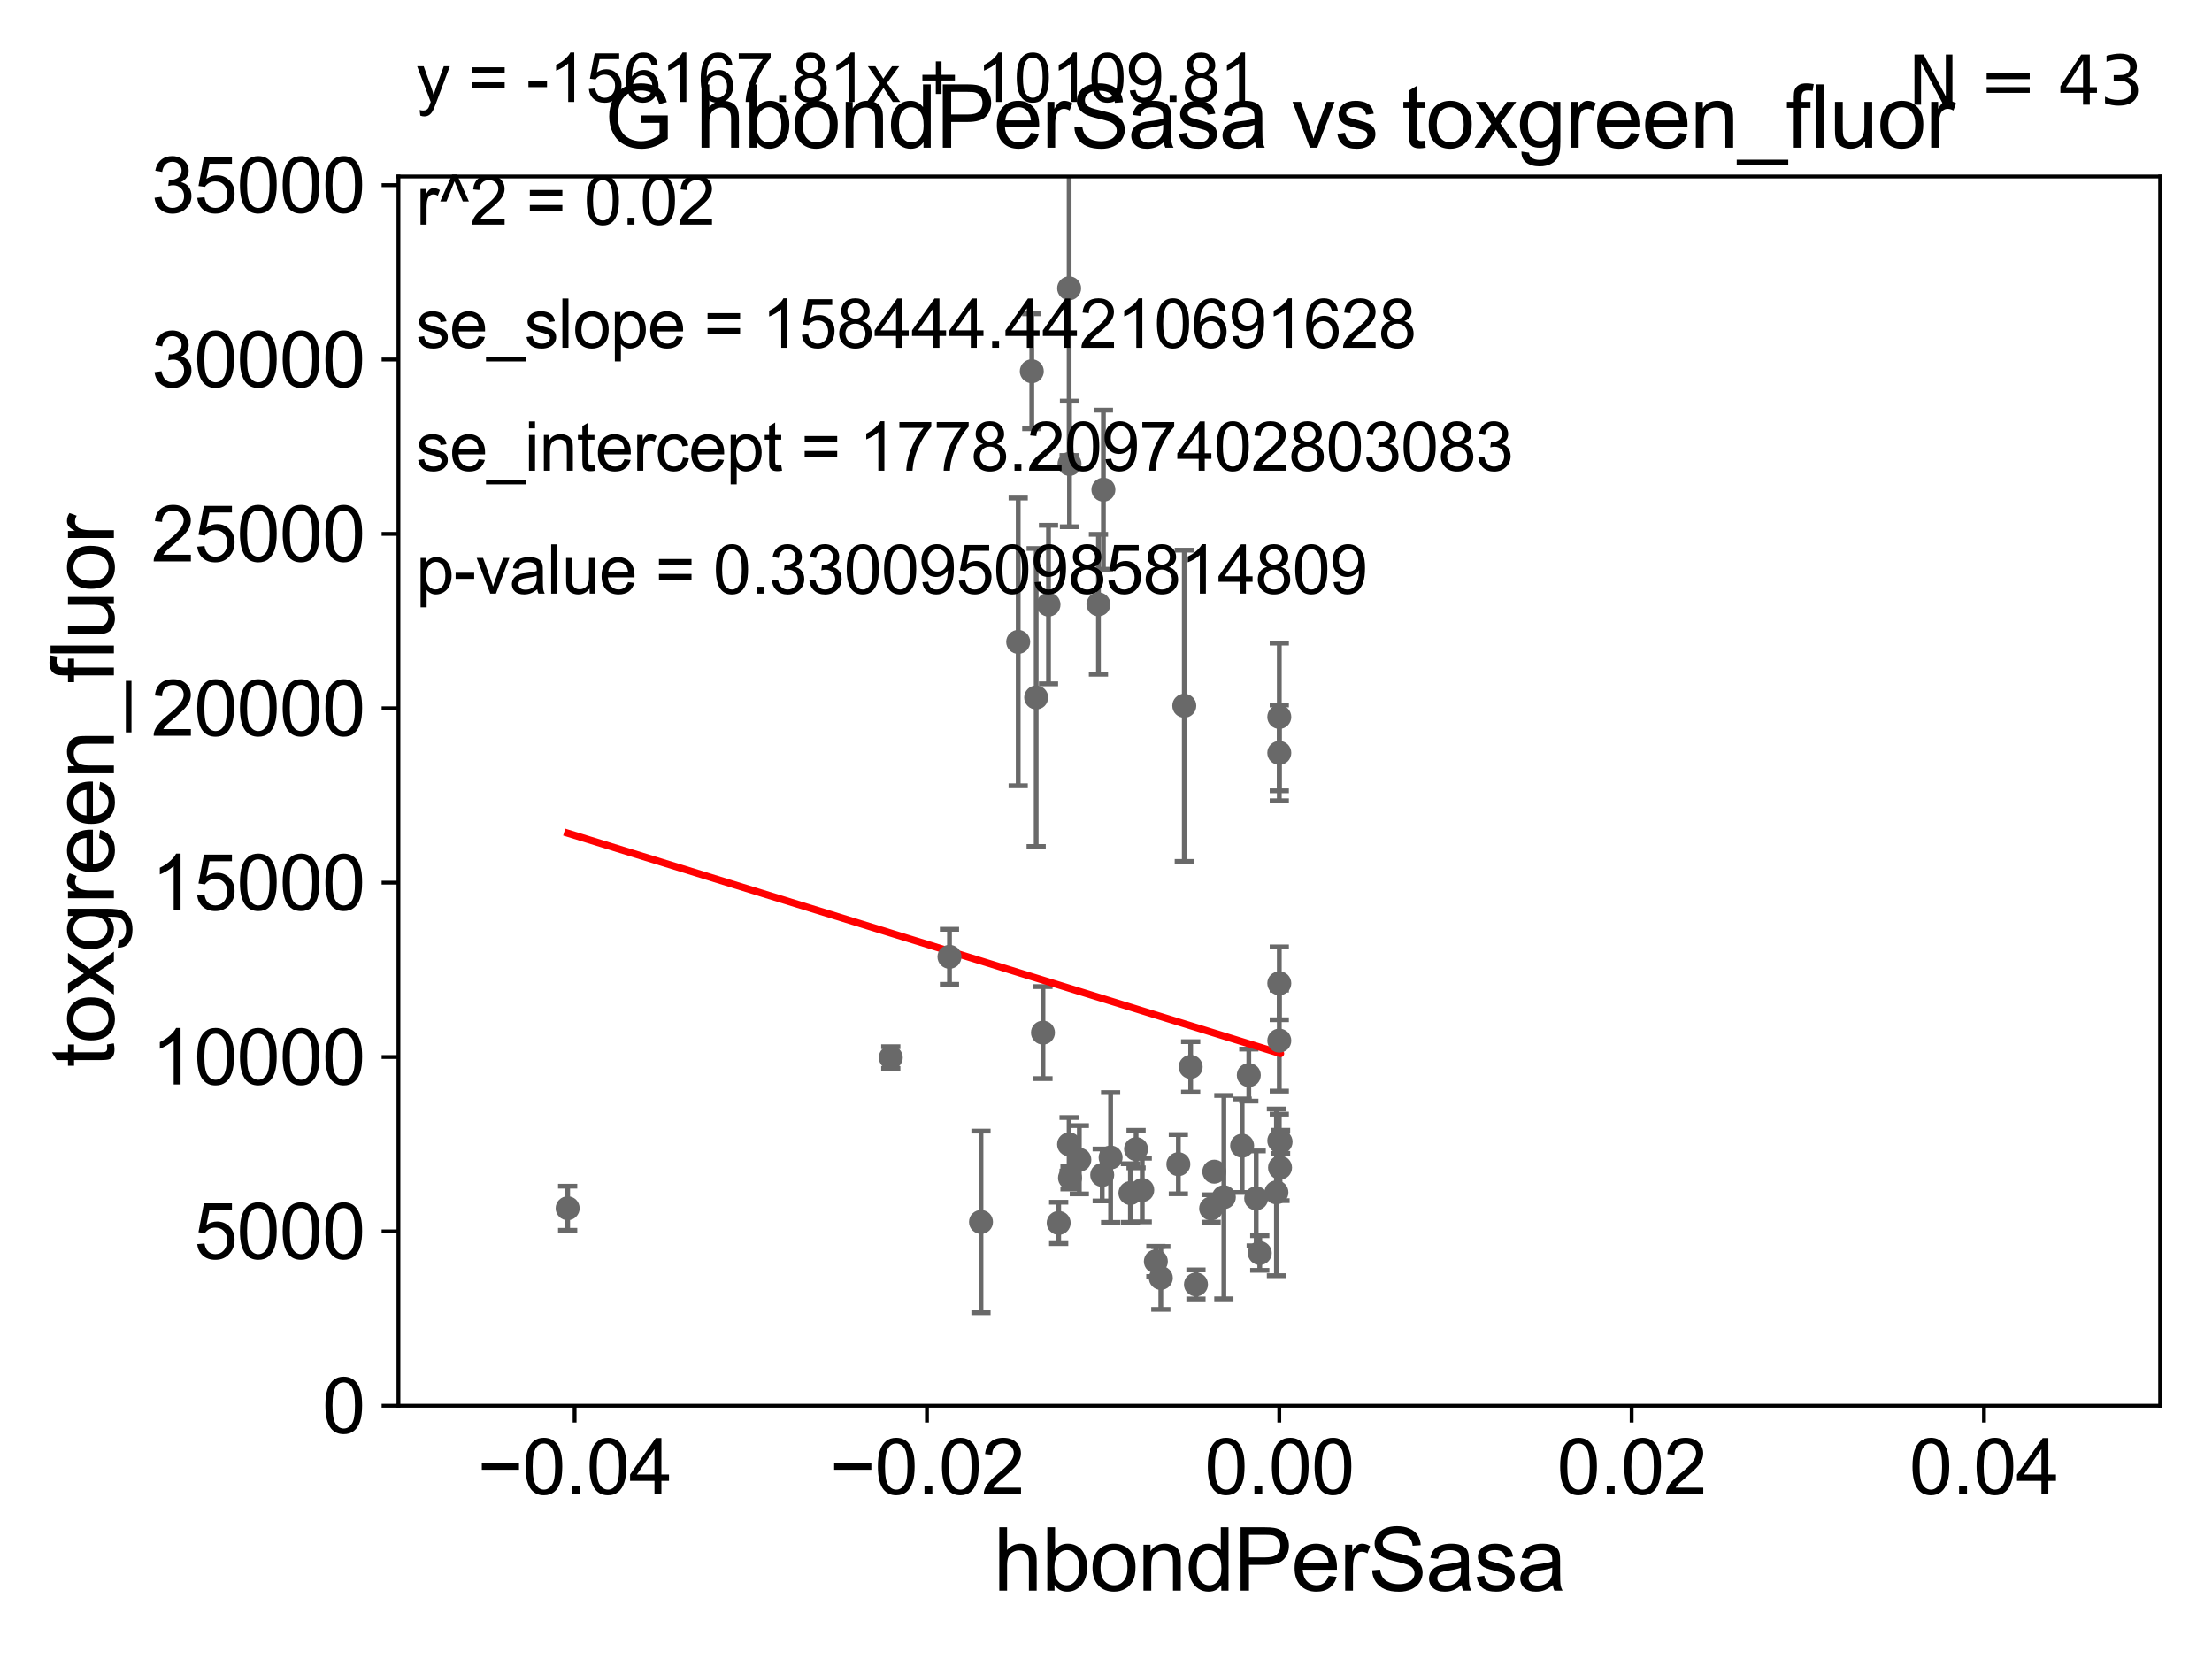 <?xml version="1.0" encoding="utf-8" standalone="no"?>
<!DOCTYPE svg PUBLIC "-//W3C//DTD SVG 1.1//EN"
  "http://www.w3.org/Graphics/SVG/1.1/DTD/svg11.dtd">
<svg xmlns:xlink="http://www.w3.org/1999/xlink" width="460.8pt" height="345.6pt" viewBox="0 0 460.8 345.6" xmlns="http://www.w3.org/2000/svg" version="1.1">
 <defs>
  <style type="text/css">*{stroke-linejoin: round; stroke-linecap: butt}</style>
 </defs>
 <g id="figure_1">
  <g id="patch_1">
   <path d="M 0 345.6 
L 460.8 345.6 
L 460.8 0 
L 0 0 
z
" style="fill: #ffffff"/>
  </g>
  <g id="axes_1">
   <g id="patch_2">
    <path d="M 83 292.84 
L 450 292.84 
L 450 36.775 
L 83 36.775 
z
" style="fill: #ffffff"/>
   </g>
   <g id="PathCollection_1">
    <defs>
     <path id="mfd7d35a605" d="M 0 1.118 
C 0.297 1.118 0.581 1 0.791 0.791 
C 1 0.581 1.118 0.297 1.118 0 
C 1.118 -0.297 1 -0.581 0.791 -0.791 
C 0.581 -1 0.297 -1.118 0 -1.118 
C -0.297 -1.118 -0.581 -1 -0.791 -0.791 
C -1 -0.581 -1.118 -0.297 -1.118 0 
C -1.118 0.297 -1 0.581 -0.791 0.791 
C -0.581 1 -0.297 1.118 0 1.118 
z
" style="stroke: #696969"/>
    </defs>
    <g clip-path="url(#pa765704509)">
     <use xlink:href="#mfd7d35a605" x="118.253" y="251.703" style="fill: #696969; stroke: #696969"/>
     <use xlink:href="#mfd7d35a605" x="245.472" y="242.52" style="fill: #696969; stroke: #696969"/>
     <use xlink:href="#mfd7d35a605" x="237.951" y="247.912" style="fill: #696969; stroke: #696969"/>
     <use xlink:href="#mfd7d35a605" x="236.663" y="239.38" style="fill: #696969; stroke: #696969"/>
     <use xlink:href="#mfd7d35a605" x="235.485" y="248.535" style="fill: #696969; stroke: #696969"/>
     <use xlink:href="#mfd7d35a605" x="252.956" y="244.082" style="fill: #696969; stroke: #696969"/>
     <use xlink:href="#mfd7d35a605" x="266.5" y="204.84" style="fill: #696969; stroke: #696969"/>
     <use xlink:href="#mfd7d35a605" x="241.822" y="266.224" style="fill: #696969; stroke: #696969"/>
     <use xlink:href="#mfd7d35a605" x="246.708" y="147.023" style="fill: #696969; stroke: #696969"/>
     <use xlink:href="#mfd7d35a605" x="220.542" y="254.754" style="fill: #696969; stroke: #696969"/>
     <use xlink:href="#mfd7d35a605" x="266.5" y="216.78" style="fill: #696969; stroke: #696969"/>
     <use xlink:href="#mfd7d35a605" x="229.611" y="244.763" style="fill: #696969; stroke: #696969"/>
     <use xlink:href="#mfd7d35a605" x="248.038" y="222.257" style="fill: #696969; stroke: #696969"/>
     <use xlink:href="#mfd7d35a605" x="215.853" y="145.302" style="fill: #696969; stroke: #696969"/>
     <use xlink:href="#mfd7d35a605" x="262.433" y="261.029" style="fill: #696969; stroke: #696969"/>
     <use xlink:href="#mfd7d35a605" x="224.844" y="241.603" style="fill: #696969; stroke: #696969"/>
     <use xlink:href="#mfd7d35a605" x="266.655" y="243.238" style="fill: #696969; stroke: #696969"/>
     <use xlink:href="#mfd7d35a605" x="204.358" y="254.553" style="fill: #696969; stroke: #696969"/>
     <use xlink:href="#mfd7d35a605" x="231.361" y="241.129" style="fill: #696969; stroke: #696969"/>
     <use xlink:href="#mfd7d35a605" x="217.269" y="215.115" style="fill: #696969; stroke: #696969"/>
     <use xlink:href="#mfd7d35a605" x="240.785" y="262.775" style="fill: #696969; stroke: #696969"/>
     <use xlink:href="#mfd7d35a605" x="254.95" y="249.395" style="fill: #696969; stroke: #696969"/>
     <use xlink:href="#mfd7d35a605" x="222.714" y="238.386" style="fill: #696969; stroke: #696969"/>
     <use xlink:href="#mfd7d35a605" x="249.141" y="267.577" style="fill: #696969; stroke: #696969"/>
     <use xlink:href="#mfd7d35a605" x="222.796" y="96.642" style="fill: #696969; stroke: #696969"/>
     <use xlink:href="#mfd7d35a605" x="222.72" y="60.054" style="fill: #696969; stroke: #696969"/>
     <use xlink:href="#mfd7d35a605" x="266.5" y="149.352" style="fill: #696969; stroke: #696969"/>
     <use xlink:href="#mfd7d35a605" x="212.109" y="133.718" style="fill: #696969; stroke: #696969"/>
     <use xlink:href="#mfd7d35a605" x="252.304" y="251.745" style="fill: #696969; stroke: #696969"/>
     <use xlink:href="#mfd7d35a605" x="266.5" y="237.626" style="fill: #696969; stroke: #696969"/>
     <use xlink:href="#mfd7d35a605" x="218.423" y="125.939" style="fill: #696969; stroke: #696969"/>
     <use xlink:href="#mfd7d35a605" x="258.76" y="238.669" style="fill: #696969; stroke: #696969"/>
     <use xlink:href="#mfd7d35a605" x="260.15" y="223.968" style="fill: #696969; stroke: #696969"/>
     <use xlink:href="#mfd7d35a605" x="229.859" y="102.009" style="fill: #696969; stroke: #696969"/>
     <use xlink:href="#mfd7d35a605" x="266.769" y="237.866" style="fill: #696969; stroke: #696969"/>
     <use xlink:href="#mfd7d35a605" x="265.905" y="248.393" style="fill: #696969; stroke: #696969"/>
     <use xlink:href="#mfd7d35a605" x="228.827" y="125.886" style="fill: #696969; stroke: #696969"/>
     <use xlink:href="#mfd7d35a605" x="185.568" y="220.313" style="fill: #696969; stroke: #696969"/>
     <use xlink:href="#mfd7d35a605" x="214.94" y="77.339" style="fill: #696969; stroke: #696969"/>
     <use xlink:href="#mfd7d35a605" x="266.5" y="156.841" style="fill: #696969; stroke: #696969"/>
     <use xlink:href="#mfd7d35a605" x="197.793" y="199.322" style="fill: #696969; stroke: #696969"/>
     <use xlink:href="#mfd7d35a605" x="222.903" y="245.369" style="fill: #696969; stroke: #696969"/>
     <use xlink:href="#mfd7d35a605" x="261.687" y="249.635" style="fill: #696969; stroke: #696969"/>
    </g>
   </g>
   <g id="matplotlib.axis_1">
    <g id="xtick_1">
     <g id="line2d_1">
      <defs>
       <path id="mcc338afccd" d="M 0 0 
L 0 3.5 
" style="stroke: #000000; stroke-width: 0.8"/>
      </defs>
      <g>
       <use xlink:href="#mcc338afccd" x="119.7" y="292.84" style="stroke: #000000; stroke-width: 0.8"/>
      </g>
     </g>
     <g id="text_1">
      <!-- −0.04 -->
      <g transform="translate(99.459 311.293)scale(0.16 -0.16)">
       <defs>
        <path id="ArialMT-2212" d="M 3381 1997 
L 356 1997 
L 356 2522 
L 3381 2522 
L 3381 1997 
z
" transform="scale(0.016)"/>
        <path id="ArialMT-30" d="M 266 2259 
Q 266 3072 433 3567 
Q 600 4063 929 4331 
Q 1259 4600 1759 4600 
Q 2128 4600 2406 4451 
Q 2684 4303 2865 4023 
Q 3047 3744 3150 3342 
Q 3253 2941 3253 2259 
Q 3253 1453 3087 958 
Q 2922 463 2592 192 
Q 2263 -78 1759 -78 
Q 1097 -78 719 397 
Q 266 969 266 2259 
z
M 844 2259 
Q 844 1131 1108 757 
Q 1372 384 1759 384 
Q 2147 384 2411 759 
Q 2675 1134 2675 2259 
Q 2675 3391 2411 3762 
Q 2147 4134 1753 4134 
Q 1366 4134 1134 3806 
Q 844 3388 844 2259 
z
" transform="scale(0.016)"/>
        <path id="ArialMT-2e" d="M 581 0 
L 581 641 
L 1222 641 
L 1222 0 
L 581 0 
z
" transform="scale(0.016)"/>
        <path id="ArialMT-34" d="M 2069 0 
L 2069 1097 
L 81 1097 
L 81 1613 
L 2172 4581 
L 2631 4581 
L 2631 1613 
L 3250 1613 
L 3250 1097 
L 2631 1097 
L 2631 0 
L 2069 0 
z
M 2069 1613 
L 2069 3678 
L 634 1613 
L 2069 1613 
z
" transform="scale(0.016)"/>
       </defs>
       <use xlink:href="#ArialMT-2212"/>
       <use xlink:href="#ArialMT-30" x="58.398"/>
       <use xlink:href="#ArialMT-2e" x="114.014"/>
       <use xlink:href="#ArialMT-30" x="141.797"/>
       <use xlink:href="#ArialMT-34" x="197.412"/>
      </g>
     </g>
    </g>
    <g id="xtick_2">
     <g id="line2d_2">
      <g>
       <use xlink:href="#mcc338afccd" x="193.1" y="292.84" style="stroke: #000000; stroke-width: 0.8"/>
      </g>
     </g>
     <g id="text_2">
      <!-- −0.02 -->
      <g transform="translate(172.859 311.293)scale(0.16 -0.16)">
       <defs>
        <path id="ArialMT-32" d="M 3222 541 
L 3222 0 
L 194 0 
Q 188 203 259 391 
Q 375 700 629 1000 
Q 884 1300 1366 1694 
Q 2113 2306 2375 2664 
Q 2638 3022 2638 3341 
Q 2638 3675 2398 3904 
Q 2159 4134 1775 4134 
Q 1369 4134 1125 3890 
Q 881 3647 878 3216 
L 300 3275 
Q 359 3922 746 4261 
Q 1134 4600 1788 4600 
Q 2447 4600 2831 4234 
Q 3216 3869 3216 3328 
Q 3216 3053 3103 2787 
Q 2991 2522 2730 2228 
Q 2469 1934 1863 1422 
Q 1356 997 1212 845 
Q 1069 694 975 541 
L 3222 541 
z
" transform="scale(0.016)"/>
       </defs>
       <use xlink:href="#ArialMT-2212"/>
       <use xlink:href="#ArialMT-30" x="58.398"/>
       <use xlink:href="#ArialMT-2e" x="114.014"/>
       <use xlink:href="#ArialMT-30" x="141.797"/>
       <use xlink:href="#ArialMT-32" x="197.412"/>
      </g>
     </g>
    </g>
    <g id="xtick_3">
     <g id="line2d_3">
      <g>
       <use xlink:href="#mcc338afccd" x="266.5" y="292.84" style="stroke: #000000; stroke-width: 0.8"/>
      </g>
     </g>
     <g id="text_3">
      <!-- 0.00 -->
      <g transform="translate(250.931 311.293)scale(0.16 -0.16)">
       <use xlink:href="#ArialMT-30"/>
       <use xlink:href="#ArialMT-2e" x="55.615"/>
       <use xlink:href="#ArialMT-30" x="83.398"/>
       <use xlink:href="#ArialMT-30" x="139.014"/>
      </g>
     </g>
    </g>
    <g id="xtick_4">
     <g id="line2d_4">
      <g>
       <use xlink:href="#mcc338afccd" x="339.9" y="292.84" style="stroke: #000000; stroke-width: 0.8"/>
      </g>
     </g>
     <g id="text_4">
      <!-- 0.02 -->
      <g transform="translate(324.331 311.293)scale(0.16 -0.16)">
       <use xlink:href="#ArialMT-30"/>
       <use xlink:href="#ArialMT-2e" x="55.615"/>
       <use xlink:href="#ArialMT-30" x="83.398"/>
       <use xlink:href="#ArialMT-32" x="139.014"/>
      </g>
     </g>
    </g>
    <g id="xtick_5">
     <g id="line2d_5">
      <g>
       <use xlink:href="#mcc338afccd" x="413.3" y="292.84" style="stroke: #000000; stroke-width: 0.8"/>
      </g>
     </g>
     <g id="text_5">
      <!-- 0.04 -->
      <g transform="translate(397.731 311.293)scale(0.16 -0.16)">
       <use xlink:href="#ArialMT-30"/>
       <use xlink:href="#ArialMT-2e" x="55.615"/>
       <use xlink:href="#ArialMT-30" x="83.398"/>
       <use xlink:href="#ArialMT-34" x="139.014"/>
      </g>
     </g>
    </g>
    <g id="text_6">
     <!-- hbondPerSasa -->
     <g transform="translate(206.958 331.357)scale(0.18 -0.18)">
      <defs>
       <path id="ArialMT-68" d="M 422 0 
L 422 4581 
L 984 4581 
L 984 2938 
Q 1378 3394 1978 3394 
Q 2347 3394 2619 3248 
Q 2891 3103 3008 2847 
Q 3125 2591 3125 2103 
L 3125 0 
L 2563 0 
L 2563 2103 
Q 2563 2525 2380 2717 
Q 2197 2909 1863 2909 
Q 1613 2909 1392 2779 
Q 1172 2650 1078 2428 
Q 984 2206 984 1816 
L 984 0 
L 422 0 
z
" transform="scale(0.016)"/>
       <path id="ArialMT-62" d="M 941 0 
L 419 0 
L 419 4581 
L 981 4581 
L 981 2947 
Q 1338 3394 1891 3394 
Q 2197 3394 2470 3270 
Q 2744 3147 2920 2923 
Q 3097 2700 3197 2384 
Q 3297 2069 3297 1709 
Q 3297 856 2875 390 
Q 2453 -75 1863 -75 
Q 1275 -75 941 416 
L 941 0 
z
M 934 1684 
Q 934 1088 1097 822 
Q 1363 388 1816 388 
Q 2184 388 2453 708 
Q 2722 1028 2722 1663 
Q 2722 2313 2464 2622 
Q 2206 2931 1841 2931 
Q 1472 2931 1203 2611 
Q 934 2291 934 1684 
z
" transform="scale(0.016)"/>
       <path id="ArialMT-6f" d="M 213 1659 
Q 213 2581 725 3025 
Q 1153 3394 1769 3394 
Q 2453 3394 2887 2945 
Q 3322 2497 3322 1706 
Q 3322 1066 3130 698 
Q 2938 331 2570 128 
Q 2203 -75 1769 -75 
Q 1072 -75 642 372 
Q 213 819 213 1659 
z
M 791 1659 
Q 791 1022 1069 705 
Q 1347 388 1769 388 
Q 2188 388 2466 706 
Q 2744 1025 2744 1678 
Q 2744 2294 2464 2611 
Q 2184 2928 1769 2928 
Q 1347 2928 1069 2612 
Q 791 2297 791 1659 
z
" transform="scale(0.016)"/>
       <path id="ArialMT-6e" d="M 422 0 
L 422 3319 
L 928 3319 
L 928 2847 
Q 1294 3394 1984 3394 
Q 2284 3394 2536 3286 
Q 2788 3178 2913 3003 
Q 3038 2828 3088 2588 
Q 3119 2431 3119 2041 
L 3119 0 
L 2556 0 
L 2556 2019 
Q 2556 2363 2490 2533 
Q 2425 2703 2258 2804 
Q 2091 2906 1866 2906 
Q 1506 2906 1245 2678 
Q 984 2450 984 1813 
L 984 0 
L 422 0 
z
" transform="scale(0.016)"/>
       <path id="ArialMT-64" d="M 2575 0 
L 2575 419 
Q 2259 -75 1647 -75 
Q 1250 -75 917 144 
Q 584 363 401 755 
Q 219 1147 219 1656 
Q 219 2153 384 2558 
Q 550 2963 881 3178 
Q 1213 3394 1622 3394 
Q 1922 3394 2156 3267 
Q 2391 3141 2538 2938 
L 2538 4581 
L 3097 4581 
L 3097 0 
L 2575 0 
z
M 797 1656 
Q 797 1019 1065 703 
Q 1334 388 1700 388 
Q 2069 388 2326 689 
Q 2584 991 2584 1609 
Q 2584 2291 2321 2609 
Q 2059 2928 1675 2928 
Q 1300 2928 1048 2622 
Q 797 2316 797 1656 
z
" transform="scale(0.016)"/>
       <path id="ArialMT-50" d="M 494 0 
L 494 4581 
L 2222 4581 
Q 2678 4581 2919 4538 
Q 3256 4481 3484 4323 
Q 3713 4166 3852 3881 
Q 3991 3597 3991 3256 
Q 3991 2672 3619 2267 
Q 3247 1863 2275 1863 
L 1100 1863 
L 1100 0 
L 494 0 
z
M 1100 2403 
L 2284 2403 
Q 2872 2403 3119 2622 
Q 3366 2841 3366 3238 
Q 3366 3525 3220 3729 
Q 3075 3934 2838 4000 
Q 2684 4041 2272 4041 
L 1100 4041 
L 1100 2403 
z
" transform="scale(0.016)"/>
       <path id="ArialMT-65" d="M 2694 1069 
L 3275 997 
Q 3138 488 2766 206 
Q 2394 -75 1816 -75 
Q 1088 -75 661 373 
Q 234 822 234 1631 
Q 234 2469 665 2931 
Q 1097 3394 1784 3394 
Q 2450 3394 2872 2941 
Q 3294 2488 3294 1666 
Q 3294 1616 3291 1516 
L 816 1516 
Q 847 969 1125 678 
Q 1403 388 1819 388 
Q 2128 388 2347 550 
Q 2566 713 2694 1069 
z
M 847 1978 
L 2700 1978 
Q 2663 2397 2488 2606 
Q 2219 2931 1791 2931 
Q 1403 2931 1139 2672 
Q 875 2413 847 1978 
z
" transform="scale(0.016)"/>
       <path id="ArialMT-72" d="M 416 0 
L 416 3319 
L 922 3319 
L 922 2816 
Q 1116 3169 1280 3281 
Q 1444 3394 1641 3394 
Q 1925 3394 2219 3213 
L 2025 2691 
Q 1819 2813 1613 2813 
Q 1428 2813 1281 2702 
Q 1134 2591 1072 2394 
Q 978 2094 978 1738 
L 978 0 
L 416 0 
z
" transform="scale(0.016)"/>
       <path id="ArialMT-53" d="M 288 1472 
L 859 1522 
Q 900 1178 1048 958 
Q 1197 738 1509 602 
Q 1822 466 2213 466 
Q 2559 466 2825 569 
Q 3091 672 3220 851 
Q 3350 1031 3350 1244 
Q 3350 1459 3225 1620 
Q 3100 1781 2813 1891 
Q 2628 1963 1997 2114 
Q 1366 2266 1113 2400 
Q 784 2572 623 2826 
Q 463 3081 463 3397 
Q 463 3744 659 4045 
Q 856 4347 1234 4503 
Q 1613 4659 2075 4659 
Q 2584 4659 2973 4495 
Q 3363 4331 3572 4012 
Q 3781 3694 3797 3291 
L 3216 3247 
Q 3169 3681 2898 3903 
Q 2628 4125 2100 4125 
Q 1550 4125 1298 3923 
Q 1047 3722 1047 3438 
Q 1047 3191 1225 3031 
Q 1400 2872 2139 2705 
Q 2878 2538 3153 2413 
Q 3553 2228 3743 1945 
Q 3934 1663 3934 1294 
Q 3934 928 3725 604 
Q 3516 281 3123 101 
Q 2731 -78 2241 -78 
Q 1619 -78 1198 103 
Q 778 284 539 648 
Q 300 1013 288 1472 
z
" transform="scale(0.016)"/>
       <path id="ArialMT-61" d="M 2588 409 
Q 2275 144 1986 34 
Q 1697 -75 1366 -75 
Q 819 -75 525 192 
Q 231 459 231 875 
Q 231 1119 342 1320 
Q 453 1522 633 1644 
Q 813 1766 1038 1828 
Q 1203 1872 1538 1913 
Q 2219 1994 2541 2106 
Q 2544 2222 2544 2253 
Q 2544 2597 2384 2738 
Q 2169 2928 1744 2928 
Q 1347 2928 1158 2789 
Q 969 2650 878 2297 
L 328 2372 
Q 403 2725 575 2942 
Q 747 3159 1072 3276 
Q 1397 3394 1825 3394 
Q 2250 3394 2515 3294 
Q 2781 3194 2906 3042 
Q 3031 2891 3081 2659 
Q 3109 2516 3109 2141 
L 3109 1391 
Q 3109 606 3145 398 
Q 3181 191 3288 0 
L 2700 0 
Q 2613 175 2588 409 
z
M 2541 1666 
Q 2234 1541 1622 1453 
Q 1275 1403 1131 1340 
Q 988 1278 909 1158 
Q 831 1038 831 891 
Q 831 666 1001 516 
Q 1172 366 1500 366 
Q 1825 366 2078 508 
Q 2331 650 2450 897 
Q 2541 1088 2541 1459 
L 2541 1666 
z
" transform="scale(0.016)"/>
       <path id="ArialMT-73" d="M 197 991 
L 753 1078 
Q 800 744 1014 566 
Q 1228 388 1613 388 
Q 2000 388 2187 545 
Q 2375 703 2375 916 
Q 2375 1106 2209 1216 
Q 2094 1291 1634 1406 
Q 1016 1563 777 1677 
Q 538 1791 414 1992 
Q 291 2194 291 2438 
Q 291 2659 392 2848 
Q 494 3038 669 3163 
Q 800 3259 1026 3326 
Q 1253 3394 1513 3394 
Q 1903 3394 2198 3281 
Q 2494 3169 2634 2976 
Q 2775 2784 2828 2463 
L 2278 2388 
Q 2241 2644 2061 2787 
Q 1881 2931 1553 2931 
Q 1166 2931 1000 2803 
Q 834 2675 834 2503 
Q 834 2394 903 2306 
Q 972 2216 1119 2156 
Q 1203 2125 1616 2013 
Q 2213 1853 2448 1751 
Q 2684 1650 2818 1456 
Q 2953 1263 2953 975 
Q 2953 694 2789 445 
Q 2625 197 2315 61 
Q 2006 -75 1616 -75 
Q 969 -75 630 194 
Q 291 463 197 991 
z
" transform="scale(0.016)"/>
      </defs>
      <use xlink:href="#ArialMT-68"/>
      <use xlink:href="#ArialMT-62" x="55.615"/>
      <use xlink:href="#ArialMT-6f" x="111.23"/>
      <use xlink:href="#ArialMT-6e" x="166.846"/>
      <use xlink:href="#ArialMT-64" x="222.461"/>
      <use xlink:href="#ArialMT-50" x="278.076"/>
      <use xlink:href="#ArialMT-65" x="344.775"/>
      <use xlink:href="#ArialMT-72" x="400.391"/>
      <use xlink:href="#ArialMT-53" x="433.691"/>
      <use xlink:href="#ArialMT-61" x="500.391"/>
      <use xlink:href="#ArialMT-73" x="556.006"/>
      <use xlink:href="#ArialMT-61" x="606.006"/>
     </g>
    </g>
   </g>
   <g id="matplotlib.axis_2">
    <g id="ytick_1">
     <g id="line2d_6">
      <defs>
       <path id="m82434385a0" d="M 0 0 
L -3.5 0 
" style="stroke: #000000; stroke-width: 0.8"/>
      </defs>
      <g>
       <use xlink:href="#m82434385a0" x="83" y="292.84" style="stroke: #000000; stroke-width: 0.8"/>
      </g>
     </g>
     <g id="text_7">
      <!-- 0 -->
      <g transform="translate(67.103 298.566)scale(0.16 -0.16)">
       <use xlink:href="#ArialMT-30"/>
      </g>
     </g>
    </g>
    <g id="ytick_2">
     <g id="line2d_7">
      <g>
       <use xlink:href="#m82434385a0" x="83" y="256.516" style="stroke: #000000; stroke-width: 0.8"/>
      </g>
     </g>
     <g id="text_8">
      <!-- 5000 -->
      <g transform="translate(40.41 262.242)scale(0.16 -0.16)">
       <defs>
        <path id="ArialMT-35" d="M 266 1200 
L 856 1250 
Q 922 819 1161 601 
Q 1400 384 1738 384 
Q 2144 384 2425 690 
Q 2706 997 2706 1503 
Q 2706 1984 2436 2262 
Q 2166 2541 1728 2541 
Q 1456 2541 1237 2417 
Q 1019 2294 894 2097 
L 366 2166 
L 809 4519 
L 3088 4519 
L 3088 3981 
L 1259 3981 
L 1013 2750 
Q 1425 3038 1878 3038 
Q 2478 3038 2890 2622 
Q 3303 2206 3303 1553 
Q 3303 931 2941 478 
Q 2500 -78 1738 -78 
Q 1113 -78 717 272 
Q 322 622 266 1200 
z
" transform="scale(0.016)"/>
       </defs>
       <use xlink:href="#ArialMT-35"/>
       <use xlink:href="#ArialMT-30" x="55.615"/>
       <use xlink:href="#ArialMT-30" x="111.23"/>
       <use xlink:href="#ArialMT-30" x="166.846"/>
      </g>
     </g>
    </g>
    <g id="ytick_3">
     <g id="line2d_8">
      <g>
       <use xlink:href="#m82434385a0" x="83" y="220.192" style="stroke: #000000; stroke-width: 0.8"/>
      </g>
     </g>
     <g id="text_9">
      <!-- 10000 -->
      <g transform="translate(31.512 225.918)scale(0.16 -0.16)">
       <defs>
        <path id="ArialMT-31" d="M 2384 0 
L 1822 0 
L 1822 3584 
Q 1619 3391 1289 3197 
Q 959 3003 697 2906 
L 697 3450 
Q 1169 3672 1522 3987 
Q 1875 4303 2022 4600 
L 2384 4600 
L 2384 0 
z
" transform="scale(0.016)"/>
       </defs>
       <use xlink:href="#ArialMT-31"/>
       <use xlink:href="#ArialMT-30" x="55.615"/>
       <use xlink:href="#ArialMT-30" x="111.23"/>
       <use xlink:href="#ArialMT-30" x="166.846"/>
       <use xlink:href="#ArialMT-30" x="222.461"/>
      </g>
     </g>
    </g>
    <g id="ytick_4">
     <g id="line2d_9">
      <g>
       <use xlink:href="#m82434385a0" x="83" y="183.867" style="stroke: #000000; stroke-width: 0.8"/>
      </g>
     </g>
     <g id="text_10">
      <!-- 15000 -->
      <g transform="translate(31.512 189.594)scale(0.16 -0.16)">
       <use xlink:href="#ArialMT-31"/>
       <use xlink:href="#ArialMT-35" x="55.615"/>
       <use xlink:href="#ArialMT-30" x="111.23"/>
       <use xlink:href="#ArialMT-30" x="166.846"/>
       <use xlink:href="#ArialMT-30" x="222.461"/>
      </g>
     </g>
    </g>
    <g id="ytick_5">
     <g id="line2d_10">
      <g>
       <use xlink:href="#m82434385a0" x="83" y="147.543" style="stroke: #000000; stroke-width: 0.8"/>
      </g>
     </g>
     <g id="text_11">
      <!-- 20000 -->
      <g transform="translate(31.512 153.27)scale(0.16 -0.16)">
       <use xlink:href="#ArialMT-32"/>
       <use xlink:href="#ArialMT-30" x="55.615"/>
       <use xlink:href="#ArialMT-30" x="111.23"/>
       <use xlink:href="#ArialMT-30" x="166.846"/>
       <use xlink:href="#ArialMT-30" x="222.461"/>
      </g>
     </g>
    </g>
    <g id="ytick_6">
     <g id="line2d_11">
      <g>
       <use xlink:href="#m82434385a0" x="83" y="111.219" style="stroke: #000000; stroke-width: 0.8"/>
      </g>
     </g>
     <g id="text_12">
      <!-- 25000 -->
      <g transform="translate(31.512 116.945)scale(0.16 -0.16)">
       <use xlink:href="#ArialMT-32"/>
       <use xlink:href="#ArialMT-35" x="55.615"/>
       <use xlink:href="#ArialMT-30" x="111.23"/>
       <use xlink:href="#ArialMT-30" x="166.846"/>
       <use xlink:href="#ArialMT-30" x="222.461"/>
      </g>
     </g>
    </g>
    <g id="ytick_7">
     <g id="line2d_12">
      <g>
       <use xlink:href="#m82434385a0" x="83" y="74.895" style="stroke: #000000; stroke-width: 0.8"/>
      </g>
     </g>
     <g id="text_13">
      <!-- 30000 -->
      <g transform="translate(31.512 80.621)scale(0.16 -0.16)">
       <defs>
        <path id="ArialMT-33" d="M 269 1209 
L 831 1284 
Q 928 806 1161 595 
Q 1394 384 1728 384 
Q 2125 384 2398 659 
Q 2672 934 2672 1341 
Q 2672 1728 2419 1979 
Q 2166 2231 1775 2231 
Q 1616 2231 1378 2169 
L 1441 2663 
Q 1497 2656 1531 2656 
Q 1891 2656 2178 2843 
Q 2466 3031 2466 3422 
Q 2466 3731 2256 3934 
Q 2047 4138 1716 4138 
Q 1388 4138 1169 3931 
Q 950 3725 888 3313 
L 325 3413 
Q 428 3978 793 4289 
Q 1159 4600 1703 4600 
Q 2078 4600 2393 4439 
Q 2709 4278 2876 4000 
Q 3044 3722 3044 3409 
Q 3044 3113 2884 2869 
Q 2725 2625 2413 2481 
Q 2819 2388 3044 2092 
Q 3269 1797 3269 1353 
Q 3269 753 2831 336 
Q 2394 -81 1725 -81 
Q 1122 -81 723 278 
Q 325 638 269 1209 
z
" transform="scale(0.016)"/>
       </defs>
       <use xlink:href="#ArialMT-33"/>
       <use xlink:href="#ArialMT-30" x="55.615"/>
       <use xlink:href="#ArialMT-30" x="111.23"/>
       <use xlink:href="#ArialMT-30" x="166.846"/>
       <use xlink:href="#ArialMT-30" x="222.461"/>
      </g>
     </g>
    </g>
    <g id="ytick_8">
     <g id="line2d_13">
      <g>
       <use xlink:href="#m82434385a0" x="83" y="38.571" style="stroke: #000000; stroke-width: 0.8"/>
      </g>
     </g>
     <g id="text_14">
      <!-- 35000 -->
      <g transform="translate(31.512 44.297)scale(0.16 -0.16)">
       <use xlink:href="#ArialMT-33"/>
       <use xlink:href="#ArialMT-35" x="55.615"/>
       <use xlink:href="#ArialMT-30" x="111.23"/>
       <use xlink:href="#ArialMT-30" x="166.846"/>
       <use xlink:href="#ArialMT-30" x="222.461"/>
      </g>
     </g>
    </g>
    <g id="text_15">
     <!-- toxgreen_fluor -->
     <g transform="translate(23.724 222.34)rotate(-90)scale(0.18 -0.18)">
      <defs>
       <path id="ArialMT-74" d="M 1650 503 
L 1731 6 
Q 1494 -44 1306 -44 
Q 1000 -44 831 53 
Q 663 150 594 308 
Q 525 466 525 972 
L 525 2881 
L 113 2881 
L 113 3319 
L 525 3319 
L 525 4141 
L 1084 4478 
L 1084 3319 
L 1650 3319 
L 1650 2881 
L 1084 2881 
L 1084 941 
Q 1084 700 1114 631 
Q 1144 563 1211 522 
Q 1278 481 1403 481 
Q 1497 481 1650 503 
z
" transform="scale(0.016)"/>
       <path id="ArialMT-78" d="M 47 0 
L 1259 1725 
L 138 3319 
L 841 3319 
L 1350 2541 
Q 1494 2319 1581 2169 
Q 1719 2375 1834 2534 
L 2394 3319 
L 3066 3319 
L 1919 1756 
L 3153 0 
L 2463 0 
L 1781 1031 
L 1600 1309 
L 728 0 
L 47 0 
z
" transform="scale(0.016)"/>
       <path id="ArialMT-67" d="M 319 -275 
L 866 -356 
Q 900 -609 1056 -725 
Q 1266 -881 1628 -881 
Q 2019 -881 2231 -725 
Q 2444 -569 2519 -288 
Q 2563 -116 2559 434 
Q 2191 0 1641 0 
Q 956 0 581 494 
Q 206 988 206 1678 
Q 206 2153 378 2554 
Q 550 2956 876 3175 
Q 1203 3394 1644 3394 
Q 2231 3394 2613 2919 
L 2613 3319 
L 3131 3319 
L 3131 450 
Q 3131 -325 2973 -648 
Q 2816 -972 2473 -1159 
Q 2131 -1347 1631 -1347 
Q 1038 -1347 672 -1080 
Q 306 -813 319 -275 
z
M 784 1719 
Q 784 1066 1043 766 
Q 1303 466 1694 466 
Q 2081 466 2343 764 
Q 2606 1063 2606 1700 
Q 2606 2309 2336 2618 
Q 2066 2928 1684 2928 
Q 1309 2928 1046 2623 
Q 784 2319 784 1719 
z
" transform="scale(0.016)"/>
       <path id="ArialMT-5f" d="M -97 -1272 
L -97 -866 
L 3631 -866 
L 3631 -1272 
L -97 -1272 
z
" transform="scale(0.016)"/>
       <path id="ArialMT-66" d="M 556 0 
L 556 2881 
L 59 2881 
L 59 3319 
L 556 3319 
L 556 3672 
Q 556 4006 616 4169 
Q 697 4388 901 4523 
Q 1106 4659 1475 4659 
Q 1713 4659 2000 4603 
L 1916 4113 
Q 1741 4144 1584 4144 
Q 1328 4144 1222 4034 
Q 1116 3925 1116 3625 
L 1116 3319 
L 1763 3319 
L 1763 2881 
L 1116 2881 
L 1116 0 
L 556 0 
z
" transform="scale(0.016)"/>
       <path id="ArialMT-6c" d="M 409 0 
L 409 4581 
L 972 4581 
L 972 0 
L 409 0 
z
" transform="scale(0.016)"/>
       <path id="ArialMT-75" d="M 2597 0 
L 2597 488 
Q 2209 -75 1544 -75 
Q 1250 -75 995 37 
Q 741 150 617 320 
Q 494 491 444 738 
Q 409 903 409 1263 
L 409 3319 
L 972 3319 
L 972 1478 
Q 972 1038 1006 884 
Q 1059 663 1231 536 
Q 1403 409 1656 409 
Q 1909 409 2131 539 
Q 2353 669 2445 892 
Q 2538 1116 2538 1541 
L 2538 3319 
L 3100 3319 
L 3100 0 
L 2597 0 
z
" transform="scale(0.016)"/>
      </defs>
      <use xlink:href="#ArialMT-74"/>
      <use xlink:href="#ArialMT-6f" x="27.783"/>
      <use xlink:href="#ArialMT-78" x="83.398"/>
      <use xlink:href="#ArialMT-67" x="133.398"/>
      <use xlink:href="#ArialMT-72" x="189.014"/>
      <use xlink:href="#ArialMT-65" x="222.314"/>
      <use xlink:href="#ArialMT-65" x="277.93"/>
      <use xlink:href="#ArialMT-6e" x="333.545"/>
      <use xlink:href="#ArialMT-5f" x="389.16"/>
      <use xlink:href="#ArialMT-66" x="444.775"/>
      <use xlink:href="#ArialMT-6c" x="472.559"/>
      <use xlink:href="#ArialMT-75" x="494.775"/>
      <use xlink:href="#ArialMT-6f" x="550.391"/>
      <use xlink:href="#ArialMT-72" x="606.006"/>
     </g>
    </g>
   </g>
   <g id="LineCollection_1">
    <path d="M 118.253 256.298 
L 118.253 247.108 
" clip-path="url(#pa765704509)" style="fill: none; stroke: #696969"/>
    <path d="M 245.472 248.688 
L 245.472 236.352 
" clip-path="url(#pa765704509)" style="fill: none; stroke: #696969"/>
    <path d="M 237.951 254.544 
L 237.951 241.28 
" clip-path="url(#pa765704509)" style="fill: none; stroke: #696969"/>
    <path d="M 236.663 243.288 
L 236.663 235.471 
" clip-path="url(#pa765704509)" style="fill: none; stroke: #696969"/>
    <path d="M 235.485 254.642 
L 235.485 242.428 
" clip-path="url(#pa765704509)" style="fill: none; stroke: #696969"/>
    <path d="M 252.956 244.986 
L 252.956 243.178 
" clip-path="url(#pa765704509)" style="fill: none; stroke: #696969"/>
    <path d="M 266.5 212.427 
L 266.5 197.253 
" clip-path="url(#pa765704509)" style="fill: none; stroke: #696969"/>
    <path d="M 241.822 272.779 
L 241.822 259.668 
" clip-path="url(#pa765704509)" style="fill: none; stroke: #696969"/>
    <path d="M 246.708 179.444 
L 246.708 114.602 
" clip-path="url(#pa765704509)" style="fill: none; stroke: #696969"/>
    <path d="M 220.542 259.056 
L 220.542 250.451 
" clip-path="url(#pa765704509)" style="fill: none; stroke: #696969"/>
    <path d="M 266.5 227.297 
L 266.5 206.263 
" clip-path="url(#pa765704509)" style="fill: none; stroke: #696969"/>
    <path d="M 229.611 250.174 
L 229.611 239.352 
" clip-path="url(#pa765704509)" style="fill: none; stroke: #696969"/>
    <path d="M 248.038 227.514 
L 248.038 216.999 
" clip-path="url(#pa765704509)" style="fill: none; stroke: #696969"/>
    <path d="M 215.853 176.343 
L 215.853 114.261 
" clip-path="url(#pa765704509)" style="fill: none; stroke: #696969"/>
    <path d="M 262.433 264.642 
L 262.433 257.417 
" clip-path="url(#pa765704509)" style="fill: none; stroke: #696969"/>
    <path d="M 224.844 248.719 
L 224.844 234.486 
" clip-path="url(#pa765704509)" style="fill: none; stroke: #696969"/>
    <path d="M 266.655 250.119 
L 266.655 236.357 
" clip-path="url(#pa765704509)" style="fill: none; stroke: #696969"/>
    <path d="M 204.358 273.473 
L 204.358 235.632 
" clip-path="url(#pa765704509)" style="fill: none; stroke: #696969"/>
    <path d="M 231.361 254.655 
L 231.361 227.604 
" clip-path="url(#pa765704509)" style="fill: none; stroke: #696969"/>
    <path d="M 217.269 224.7 
L 217.269 205.53 
" clip-path="url(#pa765704509)" style="fill: none; stroke: #696969"/>
    <path d="M 240.785 265.922 
L 240.785 259.628 
" clip-path="url(#pa765704509)" style="fill: none; stroke: #696969"/>
    <path d="M 254.95 270.583 
L 254.95 228.207 
" clip-path="url(#pa765704509)" style="fill: none; stroke: #696969"/>
    <path d="M 222.714 243.968 
L 222.714 232.803 
" clip-path="url(#pa765704509)" style="fill: none; stroke: #696969"/>
    <path d="M 249.141 270.604 
L 249.141 264.55 
" clip-path="url(#pa765704509)" style="fill: none; stroke: #696969"/>
    <path d="M 222.796 109.725 
L 222.796 83.558 
" clip-path="url(#pa765704509)" style="fill: none; stroke: #696969"/>
    <path d="M 222.72 94.883 
L 222.72 25.225 
" clip-path="url(#pa765704509)" style="fill: none; stroke: #696969"/>
    <path d="M 266.5 164.74 
L 266.5 133.965 
" clip-path="url(#pa765704509)" style="fill: none; stroke: #696969"/>
    <path d="M 212.109 163.689 
L 212.109 103.748 
" clip-path="url(#pa765704509)" style="fill: none; stroke: #696969"/>
    <path d="M 252.304 254.604 
L 252.304 248.885 
" clip-path="url(#pa765704509)" style="fill: none; stroke: #696969"/>
    <path d="M 266.5 243.153 
L 266.5 232.099 
" clip-path="url(#pa765704509)" style="fill: none; stroke: #696969"/>
    <path d="M 218.423 142.455 
L 218.423 109.423 
" clip-path="url(#pa765704509)" style="fill: none; stroke: #696969"/>
    <path d="M 258.76 248.408 
L 258.76 228.93 
" clip-path="url(#pa765704509)" style="fill: none; stroke: #696969"/>
    <path d="M 260.15 229.385 
L 260.15 218.552 
" clip-path="url(#pa765704509)" style="fill: none; stroke: #696969"/>
    <path d="M 229.859 118.578 
L 229.859 85.439 
" clip-path="url(#pa765704509)" style="fill: none; stroke: #696969"/>
    <path d="M 266.769 240.273 
L 266.769 235.46 
" clip-path="url(#pa765704509)" style="fill: none; stroke: #696969"/>
    <path d="M 265.905 265.753 
L 265.905 231.034 
" clip-path="url(#pa765704509)" style="fill: none; stroke: #696969"/>
    <path d="M 228.827 140.457 
L 228.827 111.314 
" clip-path="url(#pa765704509)" style="fill: none; stroke: #696969"/>
    <path d="M 185.568 222.581 
L 185.568 218.045 
" clip-path="url(#pa765704509)" style="fill: none; stroke: #696969"/>
    <path d="M 214.94 89.318 
L 214.94 65.36 
" clip-path="url(#pa765704509)" style="fill: none; stroke: #696969"/>
    <path d="M 266.5 166.82 
L 266.5 146.861 
" clip-path="url(#pa765704509)" style="fill: none; stroke: #696969"/>
    <path d="M 197.793 205.059 
L 197.793 193.584 
" clip-path="url(#pa765704509)" style="fill: none; stroke: #696969"/>
    <path d="M 222.903 247.686 
L 222.903 243.052 
" clip-path="url(#pa765704509)" style="fill: none; stroke: #696969"/>
    <path d="M 261.687 259.513 
L 261.687 239.756 
" clip-path="url(#pa765704509)" style="fill: none; stroke: #696969"/>
   </g>
   <g id="line2d_14">
    <defs>
     <path id="me416656a82" d="M 2 0 
L -2 -0 
" style="stroke: #696969"/>
    </defs>
    <g clip-path="url(#pa765704509)">
     <use xlink:href="#me416656a82" x="118.253" y="256.298" style="fill: #696969; stroke: #696969"/>
     <use xlink:href="#me416656a82" x="245.472" y="248.688" style="fill: #696969; stroke: #696969"/>
     <use xlink:href="#me416656a82" x="237.951" y="254.544" style="fill: #696969; stroke: #696969"/>
     <use xlink:href="#me416656a82" x="236.663" y="243.288" style="fill: #696969; stroke: #696969"/>
     <use xlink:href="#me416656a82" x="235.485" y="254.642" style="fill: #696969; stroke: #696969"/>
     <use xlink:href="#me416656a82" x="252.956" y="244.986" style="fill: #696969; stroke: #696969"/>
     <use xlink:href="#me416656a82" x="266.5" y="212.427" style="fill: #696969; stroke: #696969"/>
     <use xlink:href="#me416656a82" x="241.822" y="272.779" style="fill: #696969; stroke: #696969"/>
     <use xlink:href="#me416656a82" x="246.708" y="179.444" style="fill: #696969; stroke: #696969"/>
     <use xlink:href="#me416656a82" x="220.542" y="259.056" style="fill: #696969; stroke: #696969"/>
     <use xlink:href="#me416656a82" x="266.5" y="227.297" style="fill: #696969; stroke: #696969"/>
     <use xlink:href="#me416656a82" x="229.611" y="250.174" style="fill: #696969; stroke: #696969"/>
     <use xlink:href="#me416656a82" x="248.038" y="227.514" style="fill: #696969; stroke: #696969"/>
     <use xlink:href="#me416656a82" x="215.853" y="176.343" style="fill: #696969; stroke: #696969"/>
     <use xlink:href="#me416656a82" x="262.433" y="264.642" style="fill: #696969; stroke: #696969"/>
     <use xlink:href="#me416656a82" x="224.844" y="248.719" style="fill: #696969; stroke: #696969"/>
     <use xlink:href="#me416656a82" x="266.655" y="250.119" style="fill: #696969; stroke: #696969"/>
     <use xlink:href="#me416656a82" x="204.358" y="273.473" style="fill: #696969; stroke: #696969"/>
     <use xlink:href="#me416656a82" x="231.361" y="254.655" style="fill: #696969; stroke: #696969"/>
     <use xlink:href="#me416656a82" x="217.269" y="224.7" style="fill: #696969; stroke: #696969"/>
     <use xlink:href="#me416656a82" x="240.785" y="265.922" style="fill: #696969; stroke: #696969"/>
     <use xlink:href="#me416656a82" x="254.95" y="270.583" style="fill: #696969; stroke: #696969"/>
     <use xlink:href="#me416656a82" x="222.714" y="243.968" style="fill: #696969; stroke: #696969"/>
     <use xlink:href="#me416656a82" x="249.141" y="270.604" style="fill: #696969; stroke: #696969"/>
     <use xlink:href="#me416656a82" x="222.796" y="109.725" style="fill: #696969; stroke: #696969"/>
     <use xlink:href="#me416656a82" x="222.72" y="94.883" style="fill: #696969; stroke: #696969"/>
     <use xlink:href="#me416656a82" x="266.5" y="164.74" style="fill: #696969; stroke: #696969"/>
     <use xlink:href="#me416656a82" x="212.109" y="163.689" style="fill: #696969; stroke: #696969"/>
     <use xlink:href="#me416656a82" x="252.304" y="254.604" style="fill: #696969; stroke: #696969"/>
     <use xlink:href="#me416656a82" x="266.5" y="243.153" style="fill: #696969; stroke: #696969"/>
     <use xlink:href="#me416656a82" x="218.423" y="142.455" style="fill: #696969; stroke: #696969"/>
     <use xlink:href="#me416656a82" x="258.76" y="248.408" style="fill: #696969; stroke: #696969"/>
     <use xlink:href="#me416656a82" x="260.15" y="229.385" style="fill: #696969; stroke: #696969"/>
     <use xlink:href="#me416656a82" x="229.859" y="118.578" style="fill: #696969; stroke: #696969"/>
     <use xlink:href="#me416656a82" x="266.769" y="240.273" style="fill: #696969; stroke: #696969"/>
     <use xlink:href="#me416656a82" x="265.905" y="265.753" style="fill: #696969; stroke: #696969"/>
     <use xlink:href="#me416656a82" x="228.827" y="140.457" style="fill: #696969; stroke: #696969"/>
     <use xlink:href="#me416656a82" x="185.568" y="222.581" style="fill: #696969; stroke: #696969"/>
     <use xlink:href="#me416656a82" x="214.94" y="89.318" style="fill: #696969; stroke: #696969"/>
     <use xlink:href="#me416656a82" x="266.5" y="166.82" style="fill: #696969; stroke: #696969"/>
     <use xlink:href="#me416656a82" x="197.793" y="205.059" style="fill: #696969; stroke: #696969"/>
     <use xlink:href="#me416656a82" x="222.903" y="247.686" style="fill: #696969; stroke: #696969"/>
     <use xlink:href="#me416656a82" x="261.687" y="259.513" style="fill: #696969; stroke: #696969"/>
    </g>
   </g>
   <g id="line2d_15">
    <g clip-path="url(#pa765704509)">
     <use xlink:href="#me416656a82" x="118.253" y="247.108" style="fill: #696969; stroke: #696969"/>
     <use xlink:href="#me416656a82" x="245.472" y="236.352" style="fill: #696969; stroke: #696969"/>
     <use xlink:href="#me416656a82" x="237.951" y="241.28" style="fill: #696969; stroke: #696969"/>
     <use xlink:href="#me416656a82" x="236.663" y="235.471" style="fill: #696969; stroke: #696969"/>
     <use xlink:href="#me416656a82" x="235.485" y="242.428" style="fill: #696969; stroke: #696969"/>
     <use xlink:href="#me416656a82" x="252.956" y="243.178" style="fill: #696969; stroke: #696969"/>
     <use xlink:href="#me416656a82" x="266.5" y="197.253" style="fill: #696969; stroke: #696969"/>
     <use xlink:href="#me416656a82" x="241.822" y="259.668" style="fill: #696969; stroke: #696969"/>
     <use xlink:href="#me416656a82" x="246.708" y="114.602" style="fill: #696969; stroke: #696969"/>
     <use xlink:href="#me416656a82" x="220.542" y="250.451" style="fill: #696969; stroke: #696969"/>
     <use xlink:href="#me416656a82" x="266.5" y="206.263" style="fill: #696969; stroke: #696969"/>
     <use xlink:href="#me416656a82" x="229.611" y="239.352" style="fill: #696969; stroke: #696969"/>
     <use xlink:href="#me416656a82" x="248.038" y="216.999" style="fill: #696969; stroke: #696969"/>
     <use xlink:href="#me416656a82" x="215.853" y="114.261" style="fill: #696969; stroke: #696969"/>
     <use xlink:href="#me416656a82" x="262.433" y="257.417" style="fill: #696969; stroke: #696969"/>
     <use xlink:href="#me416656a82" x="224.844" y="234.486" style="fill: #696969; stroke: #696969"/>
     <use xlink:href="#me416656a82" x="266.655" y="236.357" style="fill: #696969; stroke: #696969"/>
     <use xlink:href="#me416656a82" x="204.358" y="235.632" style="fill: #696969; stroke: #696969"/>
     <use xlink:href="#me416656a82" x="231.361" y="227.604" style="fill: #696969; stroke: #696969"/>
     <use xlink:href="#me416656a82" x="217.269" y="205.53" style="fill: #696969; stroke: #696969"/>
     <use xlink:href="#me416656a82" x="240.785" y="259.628" style="fill: #696969; stroke: #696969"/>
     <use xlink:href="#me416656a82" x="254.95" y="228.207" style="fill: #696969; stroke: #696969"/>
     <use xlink:href="#me416656a82" x="222.714" y="232.803" style="fill: #696969; stroke: #696969"/>
     <use xlink:href="#me416656a82" x="249.141" y="264.55" style="fill: #696969; stroke: #696969"/>
     <use xlink:href="#me416656a82" x="222.796" y="83.558" style="fill: #696969; stroke: #696969"/>
     <use xlink:href="#me416656a82" x="222.72" y="25.225" style="fill: #696969; stroke: #696969"/>
     <use xlink:href="#me416656a82" x="266.5" y="133.965" style="fill: #696969; stroke: #696969"/>
     <use xlink:href="#me416656a82" x="212.109" y="103.748" style="fill: #696969; stroke: #696969"/>
     <use xlink:href="#me416656a82" x="252.304" y="248.885" style="fill: #696969; stroke: #696969"/>
     <use xlink:href="#me416656a82" x="266.5" y="232.099" style="fill: #696969; stroke: #696969"/>
     <use xlink:href="#me416656a82" x="218.423" y="109.423" style="fill: #696969; stroke: #696969"/>
     <use xlink:href="#me416656a82" x="258.76" y="228.93" style="fill: #696969; stroke: #696969"/>
     <use xlink:href="#me416656a82" x="260.15" y="218.552" style="fill: #696969; stroke: #696969"/>
     <use xlink:href="#me416656a82" x="229.859" y="85.439" style="fill: #696969; stroke: #696969"/>
     <use xlink:href="#me416656a82" x="266.769" y="235.46" style="fill: #696969; stroke: #696969"/>
     <use xlink:href="#me416656a82" x="265.905" y="231.034" style="fill: #696969; stroke: #696969"/>
     <use xlink:href="#me416656a82" x="228.827" y="111.314" style="fill: #696969; stroke: #696969"/>
     <use xlink:href="#me416656a82" x="185.568" y="218.045" style="fill: #696969; stroke: #696969"/>
     <use xlink:href="#me416656a82" x="214.94" y="65.36" style="fill: #696969; stroke: #696969"/>
     <use xlink:href="#me416656a82" x="266.5" y="146.861" style="fill: #696969; stroke: #696969"/>
     <use xlink:href="#me416656a82" x="197.793" y="193.584" style="fill: #696969; stroke: #696969"/>
     <use xlink:href="#me416656a82" x="222.903" y="243.052" style="fill: #696969; stroke: #696969"/>
     <use xlink:href="#me416656a82" x="261.687" y="239.756" style="fill: #696969; stroke: #696969"/>
    </g>
   </g>
   <g id="line2d_16">
    <path d="M 118.253 173.565 
L 245.472 212.893 
L 237.951 210.568 
L 236.663 210.17 
L 235.485 209.806 
L 252.956 215.207 
L 266.5 219.394 
L 241.822 211.765 
L 246.708 213.275 
L 220.542 205.187 
L 266.5 219.394 
L 229.611 207.99 
L 248.038 213.687 
L 215.853 203.737 
L 262.433 218.137 
L 224.844 206.517 
L 266.655 219.442 
L 204.358 200.184 
L 231.361 208.531 
L 217.269 204.175 
L 240.785 211.445 
L 254.95 215.824 
L 222.714 205.858 
L 249.141 214.028 
L 222.796 205.883 
L 222.72 205.86 
L 266.5 219.394 
L 212.109 202.58 
L 252.304 215.005 
L 266.5 219.394 
L 218.423 204.532 
L 258.76 217.001 
L 260.15 217.431 
L 229.859 208.067 
L 266.769 219.477 
L 265.905 219.21 
L 228.827 207.748 
L 185.568 194.375 
L 214.94 203.455 
L 266.5 219.394 
L 197.793 198.154 
L 222.903 205.917 
L 261.687 217.906 
" clip-path="url(#pa765704509)" style="fill: none; stroke: #ff0000; stroke-width: 1.5; stroke-linecap: square"/>
   </g>
   <g id="line2d_17">
    <defs>
     <path id="me9759f594d" d="M 0 2 
C 0.53 2 1.039 1.789 1.414 1.414 
C 1.789 1.039 2 0.53 2 0 
C 2 -0.53 1.789 -1.039 1.414 -1.414 
C 1.039 -1.789 0.53 -2 0 -2 
C -0.53 -2 -1.039 -1.789 -1.414 -1.414 
C -1.789 -1.039 -2 -0.53 -2 0 
C -2 0.53 -1.789 1.039 -1.414 1.414 
C -1.039 1.789 -0.53 2 0 2 
z
" style="stroke: #696969"/>
    </defs>
    <g clip-path="url(#pa765704509)">
     <use xlink:href="#me9759f594d" x="118.253" y="251.703" style="fill: #696969; stroke: #696969"/>
     <use xlink:href="#me9759f594d" x="245.472" y="242.52" style="fill: #696969; stroke: #696969"/>
     <use xlink:href="#me9759f594d" x="237.951" y="247.912" style="fill: #696969; stroke: #696969"/>
     <use xlink:href="#me9759f594d" x="236.663" y="239.38" style="fill: #696969; stroke: #696969"/>
     <use xlink:href="#me9759f594d" x="235.485" y="248.535" style="fill: #696969; stroke: #696969"/>
     <use xlink:href="#me9759f594d" x="252.956" y="244.082" style="fill: #696969; stroke: #696969"/>
     <use xlink:href="#me9759f594d" x="266.5" y="204.84" style="fill: #696969; stroke: #696969"/>
     <use xlink:href="#me9759f594d" x="241.822" y="266.224" style="fill: #696969; stroke: #696969"/>
     <use xlink:href="#me9759f594d" x="246.708" y="147.023" style="fill: #696969; stroke: #696969"/>
     <use xlink:href="#me9759f594d" x="220.542" y="254.754" style="fill: #696969; stroke: #696969"/>
     <use xlink:href="#me9759f594d" x="266.5" y="216.78" style="fill: #696969; stroke: #696969"/>
     <use xlink:href="#me9759f594d" x="229.611" y="244.763" style="fill: #696969; stroke: #696969"/>
     <use xlink:href="#me9759f594d" x="248.038" y="222.257" style="fill: #696969; stroke: #696969"/>
     <use xlink:href="#me9759f594d" x="215.853" y="145.302" style="fill: #696969; stroke: #696969"/>
     <use xlink:href="#me9759f594d" x="262.433" y="261.029" style="fill: #696969; stroke: #696969"/>
     <use xlink:href="#me9759f594d" x="224.844" y="241.603" style="fill: #696969; stroke: #696969"/>
     <use xlink:href="#me9759f594d" x="266.655" y="243.238" style="fill: #696969; stroke: #696969"/>
     <use xlink:href="#me9759f594d" x="204.358" y="254.553" style="fill: #696969; stroke: #696969"/>
     <use xlink:href="#me9759f594d" x="231.361" y="241.129" style="fill: #696969; stroke: #696969"/>
     <use xlink:href="#me9759f594d" x="217.269" y="215.115" style="fill: #696969; stroke: #696969"/>
     <use xlink:href="#me9759f594d" x="240.785" y="262.775" style="fill: #696969; stroke: #696969"/>
     <use xlink:href="#me9759f594d" x="254.95" y="249.395" style="fill: #696969; stroke: #696969"/>
     <use xlink:href="#me9759f594d" x="222.714" y="238.386" style="fill: #696969; stroke: #696969"/>
     <use xlink:href="#me9759f594d" x="249.141" y="267.577" style="fill: #696969; stroke: #696969"/>
     <use xlink:href="#me9759f594d" x="222.796" y="96.642" style="fill: #696969; stroke: #696969"/>
     <use xlink:href="#me9759f594d" x="222.72" y="60.054" style="fill: #696969; stroke: #696969"/>
     <use xlink:href="#me9759f594d" x="266.5" y="149.352" style="fill: #696969; stroke: #696969"/>
     <use xlink:href="#me9759f594d" x="212.109" y="133.718" style="fill: #696969; stroke: #696969"/>
     <use xlink:href="#me9759f594d" x="252.304" y="251.745" style="fill: #696969; stroke: #696969"/>
     <use xlink:href="#me9759f594d" x="266.5" y="237.626" style="fill: #696969; stroke: #696969"/>
     <use xlink:href="#me9759f594d" x="218.423" y="125.939" style="fill: #696969; stroke: #696969"/>
     <use xlink:href="#me9759f594d" x="258.76" y="238.669" style="fill: #696969; stroke: #696969"/>
     <use xlink:href="#me9759f594d" x="260.15" y="223.968" style="fill: #696969; stroke: #696969"/>
     <use xlink:href="#me9759f594d" x="229.859" y="102.009" style="fill: #696969; stroke: #696969"/>
     <use xlink:href="#me9759f594d" x="266.769" y="237.866" style="fill: #696969; stroke: #696969"/>
     <use xlink:href="#me9759f594d" x="265.905" y="248.393" style="fill: #696969; stroke: #696969"/>
     <use xlink:href="#me9759f594d" x="228.827" y="125.886" style="fill: #696969; stroke: #696969"/>
     <use xlink:href="#me9759f594d" x="185.568" y="220.313" style="fill: #696969; stroke: #696969"/>
     <use xlink:href="#me9759f594d" x="214.94" y="77.339" style="fill: #696969; stroke: #696969"/>
     <use xlink:href="#me9759f594d" x="266.5" y="156.841" style="fill: #696969; stroke: #696969"/>
     <use xlink:href="#me9759f594d" x="197.793" y="199.322" style="fill: #696969; stroke: #696969"/>
     <use xlink:href="#me9759f594d" x="222.903" y="245.369" style="fill: #696969; stroke: #696969"/>
     <use xlink:href="#me9759f594d" x="261.687" y="249.635" style="fill: #696969; stroke: #696969"/>
    </g>
   </g>
   <g id="patch_3">
    <path d="M 83 292.84 
L 83 36.775 
" style="fill: none; stroke: #000000; stroke-width: 0.8; stroke-linejoin: miter; stroke-linecap: square"/>
   </g>
   <g id="patch_4">
    <path d="M 450 292.84 
L 450 36.775 
" style="fill: none; stroke: #000000; stroke-width: 0.8; stroke-linejoin: miter; stroke-linecap: square"/>
   </g>
   <g id="patch_5">
    <path d="M 83 292.84 
L 450 292.84 
" style="fill: none; stroke: #000000; stroke-width: 0.8; stroke-linejoin: miter; stroke-linecap: square"/>
   </g>
   <g id="patch_6">
    <path d="M 83 36.775 
L 450 36.775 
" style="fill: none; stroke: #000000; stroke-width: 0.8; stroke-linejoin: miter; stroke-linecap: square"/>
   </g>
   <g id="text_16">
    <!-- N = 43 -->
    <g transform="translate(397.411 21.806)scale(0.14 -0.14)">
     <defs>
      <path id="DejaVuSans-4e" d="M 628 4666 
L 1478 4666 
L 3547 763 
L 3547 4666 
L 4159 4666 
L 4159 0 
L 3309 0 
L 1241 3903 
L 1241 0 
L 628 0 
L 628 4666 
z
" transform="scale(0.016)"/>
      <path id="DejaVuSans-20" transform="scale(0.016)"/>
      <path id="DejaVuSans-3d" d="M 678 2906 
L 4684 2906 
L 4684 2381 
L 678 2381 
L 678 2906 
z
M 678 1631 
L 4684 1631 
L 4684 1100 
L 678 1100 
L 678 1631 
z
" transform="scale(0.016)"/>
      <path id="DejaVuSans-34" d="M 2419 4116 
L 825 1625 
L 2419 1625 
L 2419 4116 
z
M 2253 4666 
L 3047 4666 
L 3047 1625 
L 3713 1625 
L 3713 1100 
L 3047 1100 
L 3047 0 
L 2419 0 
L 2419 1100 
L 313 1100 
L 313 1709 
L 2253 4666 
z
" transform="scale(0.016)"/>
      <path id="DejaVuSans-33" d="M 2597 2516 
Q 3050 2419 3304 2112 
Q 3559 1806 3559 1356 
Q 3559 666 3084 287 
Q 2609 -91 1734 -91 
Q 1441 -91 1130 -33 
Q 819 25 488 141 
L 488 750 
Q 750 597 1062 519 
Q 1375 441 1716 441 
Q 2309 441 2620 675 
Q 2931 909 2931 1356 
Q 2931 1769 2642 2001 
Q 2353 2234 1838 2234 
L 1294 2234 
L 1294 2753 
L 1863 2753 
Q 2328 2753 2575 2939 
Q 2822 3125 2822 3475 
Q 2822 3834 2567 4026 
Q 2313 4219 1838 4219 
Q 1578 4219 1281 4162 
Q 984 4106 628 3988 
L 628 4550 
Q 988 4650 1302 4700 
Q 1616 4750 1894 4750 
Q 2613 4750 3031 4423 
Q 3450 4097 3450 3541 
Q 3450 3153 3228 2886 
Q 3006 2619 2597 2516 
z
" transform="scale(0.016)"/>
     </defs>
     <use xlink:href="#DejaVuSans-4e"/>
     <use xlink:href="#DejaVuSans-20" x="74.805"/>
     <use xlink:href="#DejaVuSans-3d" x="106.592"/>
     <use xlink:href="#DejaVuSans-20" x="190.381"/>
     <use xlink:href="#DejaVuSans-34" x="222.168"/>
     <use xlink:href="#DejaVuSans-33" x="285.791"/>
    </g>
   </g>
   <g id="text_17">
    <!-- r^2 = 0.02 -->
    <g transform="translate(86.67 46.796)scale(0.14 -0.14)">
     <defs>
      <path id="ArialMT-5e" d="M 747 2156 
L 169 2156 
L 1272 4659 
L 1725 4659 
L 2834 2156 
L 2269 2156 
L 1497 4022 
L 747 2156 
z
" transform="scale(0.016)"/>
      <path id="ArialMT-20" transform="scale(0.016)"/>
      <path id="ArialMT-3d" d="M 3381 2694 
L 356 2694 
L 356 3219 
L 3381 3219 
L 3381 2694 
z
M 3381 1303 
L 356 1303 
L 356 1828 
L 3381 1828 
L 3381 1303 
z
" transform="scale(0.016)"/>
     </defs>
     <use xlink:href="#ArialMT-72"/>
     <use xlink:href="#ArialMT-5e" x="33.301"/>
     <use xlink:href="#ArialMT-32" x="80.225"/>
     <use xlink:href="#ArialMT-20" x="135.84"/>
     <use xlink:href="#ArialMT-3d" x="163.623"/>
     <use xlink:href="#ArialMT-20" x="222.021"/>
     <use xlink:href="#ArialMT-30" x="249.805"/>
     <use xlink:href="#ArialMT-2e" x="305.42"/>
     <use xlink:href="#ArialMT-30" x="333.203"/>
     <use xlink:href="#ArialMT-32" x="388.818"/>
    </g>
   </g>
   <g id="text_18">
    <!-- y = -156167.81x + 10109.81 -->
    <g transform="translate(86.67 21.231)scale(0.14 -0.14)">
     <defs>
      <path id="ArialMT-79" d="M 397 -1278 
L 334 -750 
Q 519 -800 656 -800 
Q 844 -800 956 -737 
Q 1069 -675 1141 -563 
Q 1194 -478 1313 -144 
Q 1328 -97 1363 -6 
L 103 3319 
L 709 3319 
L 1400 1397 
Q 1534 1031 1641 628 
Q 1738 1016 1872 1384 
L 2581 3319 
L 3144 3319 
L 1881 -56 
Q 1678 -603 1566 -809 
Q 1416 -1088 1222 -1217 
Q 1028 -1347 759 -1347 
Q 597 -1347 397 -1278 
z
" transform="scale(0.016)"/>
      <path id="ArialMT-2d" d="M 203 1375 
L 203 1941 
L 1931 1941 
L 1931 1375 
L 203 1375 
z
" transform="scale(0.016)"/>
      <path id="ArialMT-36" d="M 3184 3459 
L 2625 3416 
Q 2550 3747 2413 3897 
Q 2184 4138 1850 4138 
Q 1581 4138 1378 3988 
Q 1113 3794 959 3422 
Q 806 3050 800 2363 
Q 1003 2672 1297 2822 
Q 1591 2972 1913 2972 
Q 2475 2972 2870 2558 
Q 3266 2144 3266 1488 
Q 3266 1056 3080 686 
Q 2894 316 2569 119 
Q 2244 -78 1831 -78 
Q 1128 -78 684 439 
Q 241 956 241 2144 
Q 241 3472 731 4075 
Q 1159 4600 1884 4600 
Q 2425 4600 2770 4297 
Q 3116 3994 3184 3459 
z
M 888 1484 
Q 888 1194 1011 928 
Q 1134 663 1356 523 
Q 1578 384 1822 384 
Q 2178 384 2434 671 
Q 2691 959 2691 1453 
Q 2691 1928 2437 2201 
Q 2184 2475 1800 2475 
Q 1419 2475 1153 2201 
Q 888 1928 888 1484 
z
" transform="scale(0.016)"/>
      <path id="ArialMT-37" d="M 303 3981 
L 303 4522 
L 3269 4522 
L 3269 4084 
Q 2831 3619 2401 2847 
Q 1972 2075 1738 1259 
Q 1569 684 1522 0 
L 944 0 
Q 953 541 1156 1306 
Q 1359 2072 1739 2783 
Q 2119 3494 2547 3981 
L 303 3981 
z
" transform="scale(0.016)"/>
      <path id="ArialMT-38" d="M 1131 2484 
Q 781 2613 612 2850 
Q 444 3088 444 3419 
Q 444 3919 803 4259 
Q 1163 4600 1759 4600 
Q 2359 4600 2725 4251 
Q 3091 3903 3091 3403 
Q 3091 3084 2923 2848 
Q 2756 2613 2416 2484 
Q 2838 2347 3058 2040 
Q 3278 1734 3278 1309 
Q 3278 722 2862 322 
Q 2447 -78 1769 -78 
Q 1091 -78 675 323 
Q 259 725 259 1325 
Q 259 1772 486 2073 
Q 713 2375 1131 2484 
z
M 1019 3438 
Q 1019 3113 1228 2906 
Q 1438 2700 1772 2700 
Q 2097 2700 2305 2904 
Q 2513 3109 2513 3406 
Q 2513 3716 2298 3927 
Q 2084 4138 1766 4138 
Q 1444 4138 1231 3931 
Q 1019 3725 1019 3438 
z
M 838 1322 
Q 838 1081 952 856 
Q 1066 631 1291 507 
Q 1516 384 1775 384 
Q 2178 384 2440 643 
Q 2703 903 2703 1303 
Q 2703 1709 2433 1975 
Q 2163 2241 1756 2241 
Q 1359 2241 1098 1978 
Q 838 1716 838 1322 
z
" transform="scale(0.016)"/>
      <path id="ArialMT-2b" d="M 1603 741 
L 1603 1997 
L 356 1997 
L 356 2522 
L 1603 2522 
L 1603 3769 
L 2134 3769 
L 2134 2522 
L 3381 2522 
L 3381 1997 
L 2134 1997 
L 2134 741 
L 1603 741 
z
" transform="scale(0.016)"/>
      <path id="ArialMT-39" d="M 350 1059 
L 891 1109 
Q 959 728 1153 556 
Q 1347 384 1650 384 
Q 1909 384 2104 503 
Q 2300 622 2425 820 
Q 2550 1019 2634 1356 
Q 2719 1694 2719 2044 
Q 2719 2081 2716 2156 
Q 2547 1888 2255 1720 
Q 1963 1553 1622 1553 
Q 1053 1553 659 1965 
Q 266 2378 266 3053 
Q 266 3750 677 4175 
Q 1088 4600 1706 4600 
Q 2153 4600 2523 4359 
Q 2894 4119 3086 3673 
Q 3278 3228 3278 2384 
Q 3278 1506 3087 986 
Q 2897 466 2520 194 
Q 2144 -78 1638 -78 
Q 1100 -78 759 220 
Q 419 519 350 1059 
z
M 2653 3081 
Q 2653 3566 2395 3850 
Q 2138 4134 1775 4134 
Q 1400 4134 1122 3828 
Q 844 3522 844 3034 
Q 844 2597 1108 2323 
Q 1372 2050 1759 2050 
Q 2150 2050 2401 2323 
Q 2653 2597 2653 3081 
z
" transform="scale(0.016)"/>
     </defs>
     <use xlink:href="#ArialMT-79"/>
     <use xlink:href="#ArialMT-20" x="50"/>
     <use xlink:href="#ArialMT-3d" x="77.783"/>
     <use xlink:href="#ArialMT-20" x="136.182"/>
     <use xlink:href="#ArialMT-2d" x="163.965"/>
     <use xlink:href="#ArialMT-31" x="197.266"/>
     <use xlink:href="#ArialMT-35" x="252.881"/>
     <use xlink:href="#ArialMT-36" x="308.496"/>
     <use xlink:href="#ArialMT-31" x="364.111"/>
     <use xlink:href="#ArialMT-36" x="419.727"/>
     <use xlink:href="#ArialMT-37" x="475.342"/>
     <use xlink:href="#ArialMT-2e" x="530.957"/>
     <use xlink:href="#ArialMT-38" x="558.74"/>
     <use xlink:href="#ArialMT-31" x="614.355"/>
     <use xlink:href="#ArialMT-78" x="669.971"/>
     <use xlink:href="#ArialMT-20" x="719.971"/>
     <use xlink:href="#ArialMT-2b" x="747.754"/>
     <use xlink:href="#ArialMT-20" x="806.152"/>
     <use xlink:href="#ArialMT-31" x="833.936"/>
     <use xlink:href="#ArialMT-30" x="889.551"/>
     <use xlink:href="#ArialMT-31" x="945.166"/>
     <use xlink:href="#ArialMT-30" x="1000.781"/>
     <use xlink:href="#ArialMT-39" x="1056.396"/>
     <use xlink:href="#ArialMT-2e" x="1112.012"/>
     <use xlink:href="#ArialMT-38" x="1139.795"/>
     <use xlink:href="#ArialMT-31" x="1195.41"/>
    </g>
   </g>
   <g id="text_19">
    <!-- se_slope = 158444.44210691628 -->
    <g transform="translate(86.67 72.444)scale(0.14 -0.14)">
     <defs>
      <path id="ArialMT-70" d="M 422 -1272 
L 422 3319 
L 934 3319 
L 934 2888 
Q 1116 3141 1344 3267 
Q 1572 3394 1897 3394 
Q 2322 3394 2647 3175 
Q 2972 2956 3137 2557 
Q 3303 2159 3303 1684 
Q 3303 1175 3120 767 
Q 2938 359 2589 142 
Q 2241 -75 1856 -75 
Q 1575 -75 1351 44 
Q 1128 163 984 344 
L 984 -1272 
L 422 -1272 
z
M 931 1641 
Q 931 1000 1190 694 
Q 1450 388 1819 388 
Q 2194 388 2461 705 
Q 2728 1022 2728 1688 
Q 2728 2322 2467 2637 
Q 2206 2953 1844 2953 
Q 1484 2953 1207 2617 
Q 931 2281 931 1641 
z
" transform="scale(0.016)"/>
     </defs>
     <use xlink:href="#ArialMT-73"/>
     <use xlink:href="#ArialMT-65" x="50"/>
     <use xlink:href="#ArialMT-5f" x="105.615"/>
     <use xlink:href="#ArialMT-73" x="161.23"/>
     <use xlink:href="#ArialMT-6c" x="211.23"/>
     <use xlink:href="#ArialMT-6f" x="233.447"/>
     <use xlink:href="#ArialMT-70" x="289.062"/>
     <use xlink:href="#ArialMT-65" x="344.678"/>
     <use xlink:href="#ArialMT-20" x="400.293"/>
     <use xlink:href="#ArialMT-3d" x="428.076"/>
     <use xlink:href="#ArialMT-20" x="486.475"/>
     <use xlink:href="#ArialMT-31" x="514.258"/>
     <use xlink:href="#ArialMT-35" x="569.873"/>
     <use xlink:href="#ArialMT-38" x="625.488"/>
     <use xlink:href="#ArialMT-34" x="681.104"/>
     <use xlink:href="#ArialMT-34" x="736.719"/>
     <use xlink:href="#ArialMT-34" x="792.334"/>
     <use xlink:href="#ArialMT-2e" x="847.949"/>
     <use xlink:href="#ArialMT-34" x="875.732"/>
     <use xlink:href="#ArialMT-34" x="931.348"/>
     <use xlink:href="#ArialMT-32" x="986.963"/>
     <use xlink:href="#ArialMT-31" x="1042.578"/>
     <use xlink:href="#ArialMT-30" x="1098.193"/>
     <use xlink:href="#ArialMT-36" x="1153.809"/>
     <use xlink:href="#ArialMT-39" x="1209.424"/>
     <use xlink:href="#ArialMT-31" x="1265.039"/>
     <use xlink:href="#ArialMT-36" x="1320.654"/>
     <use xlink:href="#ArialMT-32" x="1376.27"/>
     <use xlink:href="#ArialMT-38" x="1431.885"/>
    </g>
   </g>
   <g id="text_20">
    <!-- se_intercept = 1778.2097402803083 -->
    <g transform="translate(86.67 98.05)scale(0.14 -0.14)">
     <defs>
      <path id="ArialMT-69" d="M 425 3934 
L 425 4581 
L 988 4581 
L 988 3934 
L 425 3934 
z
M 425 0 
L 425 3319 
L 988 3319 
L 988 0 
L 425 0 
z
" transform="scale(0.016)"/>
      <path id="ArialMT-63" d="M 2588 1216 
L 3141 1144 
Q 3050 572 2676 248 
Q 2303 -75 1759 -75 
Q 1078 -75 664 370 
Q 250 816 250 1647 
Q 250 2184 428 2587 
Q 606 2991 970 3192 
Q 1334 3394 1763 3394 
Q 2303 3394 2647 3120 
Q 2991 2847 3088 2344 
L 2541 2259 
Q 2463 2594 2264 2762 
Q 2066 2931 1784 2931 
Q 1359 2931 1093 2626 
Q 828 2322 828 1663 
Q 828 994 1084 691 
Q 1341 388 1753 388 
Q 2084 388 2306 591 
Q 2528 794 2588 1216 
z
" transform="scale(0.016)"/>
     </defs>
     <use xlink:href="#ArialMT-73"/>
     <use xlink:href="#ArialMT-65" x="50"/>
     <use xlink:href="#ArialMT-5f" x="105.615"/>
     <use xlink:href="#ArialMT-69" x="161.23"/>
     <use xlink:href="#ArialMT-6e" x="183.447"/>
     <use xlink:href="#ArialMT-74" x="239.062"/>
     <use xlink:href="#ArialMT-65" x="266.846"/>
     <use xlink:href="#ArialMT-72" x="322.461"/>
     <use xlink:href="#ArialMT-63" x="355.762"/>
     <use xlink:href="#ArialMT-65" x="405.762"/>
     <use xlink:href="#ArialMT-70" x="461.377"/>
     <use xlink:href="#ArialMT-74" x="516.992"/>
     <use xlink:href="#ArialMT-20" x="544.775"/>
     <use xlink:href="#ArialMT-3d" x="572.559"/>
     <use xlink:href="#ArialMT-20" x="630.957"/>
     <use xlink:href="#ArialMT-31" x="658.74"/>
     <use xlink:href="#ArialMT-37" x="714.355"/>
     <use xlink:href="#ArialMT-37" x="769.971"/>
     <use xlink:href="#ArialMT-38" x="825.586"/>
     <use xlink:href="#ArialMT-2e" x="881.201"/>
     <use xlink:href="#ArialMT-32" x="908.984"/>
     <use xlink:href="#ArialMT-30" x="964.6"/>
     <use xlink:href="#ArialMT-39" x="1020.215"/>
     <use xlink:href="#ArialMT-37" x="1075.83"/>
     <use xlink:href="#ArialMT-34" x="1131.445"/>
     <use xlink:href="#ArialMT-30" x="1187.061"/>
     <use xlink:href="#ArialMT-32" x="1242.676"/>
     <use xlink:href="#ArialMT-38" x="1298.291"/>
     <use xlink:href="#ArialMT-30" x="1353.906"/>
     <use xlink:href="#ArialMT-33" x="1409.521"/>
     <use xlink:href="#ArialMT-30" x="1465.137"/>
     <use xlink:href="#ArialMT-38" x="1520.752"/>
     <use xlink:href="#ArialMT-33" x="1576.367"/>
    </g>
   </g>
   <g id="text_21">
    <!-- p-value = 0.3300950985814809 -->
    <g transform="translate(86.67 123.657)scale(0.14 -0.14)">
     <defs>
      <path id="ArialMT-76" d="M 1344 0 
L 81 3319 
L 675 3319 
L 1388 1331 
Q 1503 1009 1600 663 
Q 1675 925 1809 1294 
L 2547 3319 
L 3125 3319 
L 1869 0 
L 1344 0 
z
" transform="scale(0.016)"/>
     </defs>
     <use xlink:href="#ArialMT-70"/>
     <use xlink:href="#ArialMT-2d" x="55.615"/>
     <use xlink:href="#ArialMT-76" x="88.916"/>
     <use xlink:href="#ArialMT-61" x="138.916"/>
     <use xlink:href="#ArialMT-6c" x="194.531"/>
     <use xlink:href="#ArialMT-75" x="216.748"/>
     <use xlink:href="#ArialMT-65" x="272.363"/>
     <use xlink:href="#ArialMT-20" x="327.979"/>
     <use xlink:href="#ArialMT-3d" x="355.762"/>
     <use xlink:href="#ArialMT-20" x="414.16"/>
     <use xlink:href="#ArialMT-30" x="441.943"/>
     <use xlink:href="#ArialMT-2e" x="497.559"/>
     <use xlink:href="#ArialMT-33" x="525.342"/>
     <use xlink:href="#ArialMT-33" x="580.957"/>
     <use xlink:href="#ArialMT-30" x="636.572"/>
     <use xlink:href="#ArialMT-30" x="692.188"/>
     <use xlink:href="#ArialMT-39" x="747.803"/>
     <use xlink:href="#ArialMT-35" x="803.418"/>
     <use xlink:href="#ArialMT-30" x="859.033"/>
     <use xlink:href="#ArialMT-39" x="914.648"/>
     <use xlink:href="#ArialMT-38" x="970.264"/>
     <use xlink:href="#ArialMT-35" x="1025.879"/>
     <use xlink:href="#ArialMT-38" x="1081.494"/>
     <use xlink:href="#ArialMT-31" x="1137.109"/>
     <use xlink:href="#ArialMT-34" x="1192.725"/>
     <use xlink:href="#ArialMT-38" x="1248.34"/>
     <use xlink:href="#ArialMT-30" x="1303.955"/>
     <use xlink:href="#ArialMT-39" x="1359.57"/>
    </g>
   </g>
   <g id="text_22">
    <!-- G hbondPerSasa vs toxgreen_fluor -->
    <g transform="translate(125.924 30.775)scale(0.18 -0.18)">
     <defs>
      <path id="ArialMT-47" d="M 2638 1797 
L 2638 2334 
L 4578 2338 
L 4578 638 
Q 4131 281 3656 101 
Q 3181 -78 2681 -78 
Q 2006 -78 1454 211 
Q 903 500 622 1047 
Q 341 1594 341 2269 
Q 341 2938 620 3517 
Q 900 4097 1425 4378 
Q 1950 4659 2634 4659 
Q 3131 4659 3532 4498 
Q 3934 4338 4162 4050 
Q 4391 3763 4509 3300 
L 3963 3150 
Q 3859 3500 3706 3700 
Q 3553 3900 3268 4020 
Q 2984 4141 2638 4141 
Q 2222 4141 1919 4014 
Q 1616 3888 1430 3681 
Q 1244 3475 1141 3228 
Q 966 2803 966 2306 
Q 966 1694 1177 1281 
Q 1388 869 1791 669 
Q 2194 469 2647 469 
Q 3041 469 3416 620 
Q 3791 772 3984 944 
L 3984 1797 
L 2638 1797 
z
" transform="scale(0.016)"/>
     </defs>
     <use xlink:href="#ArialMT-47"/>
     <use xlink:href="#ArialMT-20" x="77.783"/>
     <use xlink:href="#ArialMT-68" x="105.566"/>
     <use xlink:href="#ArialMT-62" x="161.182"/>
     <use xlink:href="#ArialMT-6f" x="216.797"/>
     <use xlink:href="#ArialMT-6e" x="272.412"/>
     <use xlink:href="#ArialMT-64" x="328.027"/>
     <use xlink:href="#ArialMT-50" x="383.643"/>
     <use xlink:href="#ArialMT-65" x="450.342"/>
     <use xlink:href="#ArialMT-72" x="505.957"/>
     <use xlink:href="#ArialMT-53" x="539.258"/>
     <use xlink:href="#ArialMT-61" x="605.957"/>
     <use xlink:href="#ArialMT-73" x="661.572"/>
     <use xlink:href="#ArialMT-61" x="711.572"/>
     <use xlink:href="#ArialMT-20" x="767.188"/>
     <use xlink:href="#ArialMT-76" x="794.971"/>
     <use xlink:href="#ArialMT-73" x="844.971"/>
     <use xlink:href="#ArialMT-20" x="894.971"/>
     <use xlink:href="#ArialMT-74" x="922.754"/>
     <use xlink:href="#ArialMT-6f" x="950.537"/>
     <use xlink:href="#ArialMT-78" x="1006.152"/>
     <use xlink:href="#ArialMT-67" x="1056.152"/>
     <use xlink:href="#ArialMT-72" x="1111.768"/>
     <use xlink:href="#ArialMT-65" x="1145.068"/>
     <use xlink:href="#ArialMT-65" x="1200.684"/>
     <use xlink:href="#ArialMT-6e" x="1256.299"/>
     <use xlink:href="#ArialMT-5f" x="1311.914"/>
     <use xlink:href="#ArialMT-66" x="1367.529"/>
     <use xlink:href="#ArialMT-6c" x="1395.312"/>
     <use xlink:href="#ArialMT-75" x="1417.529"/>
     <use xlink:href="#ArialMT-6f" x="1473.145"/>
     <use xlink:href="#ArialMT-72" x="1528.76"/>
    </g>
   </g>
  </g>
 </g>
 <defs>
  <clipPath id="pa765704509">
   <rect x="83" y="36.775" width="367" height="256.065"/>
  </clipPath>
 </defs>
</svg>
